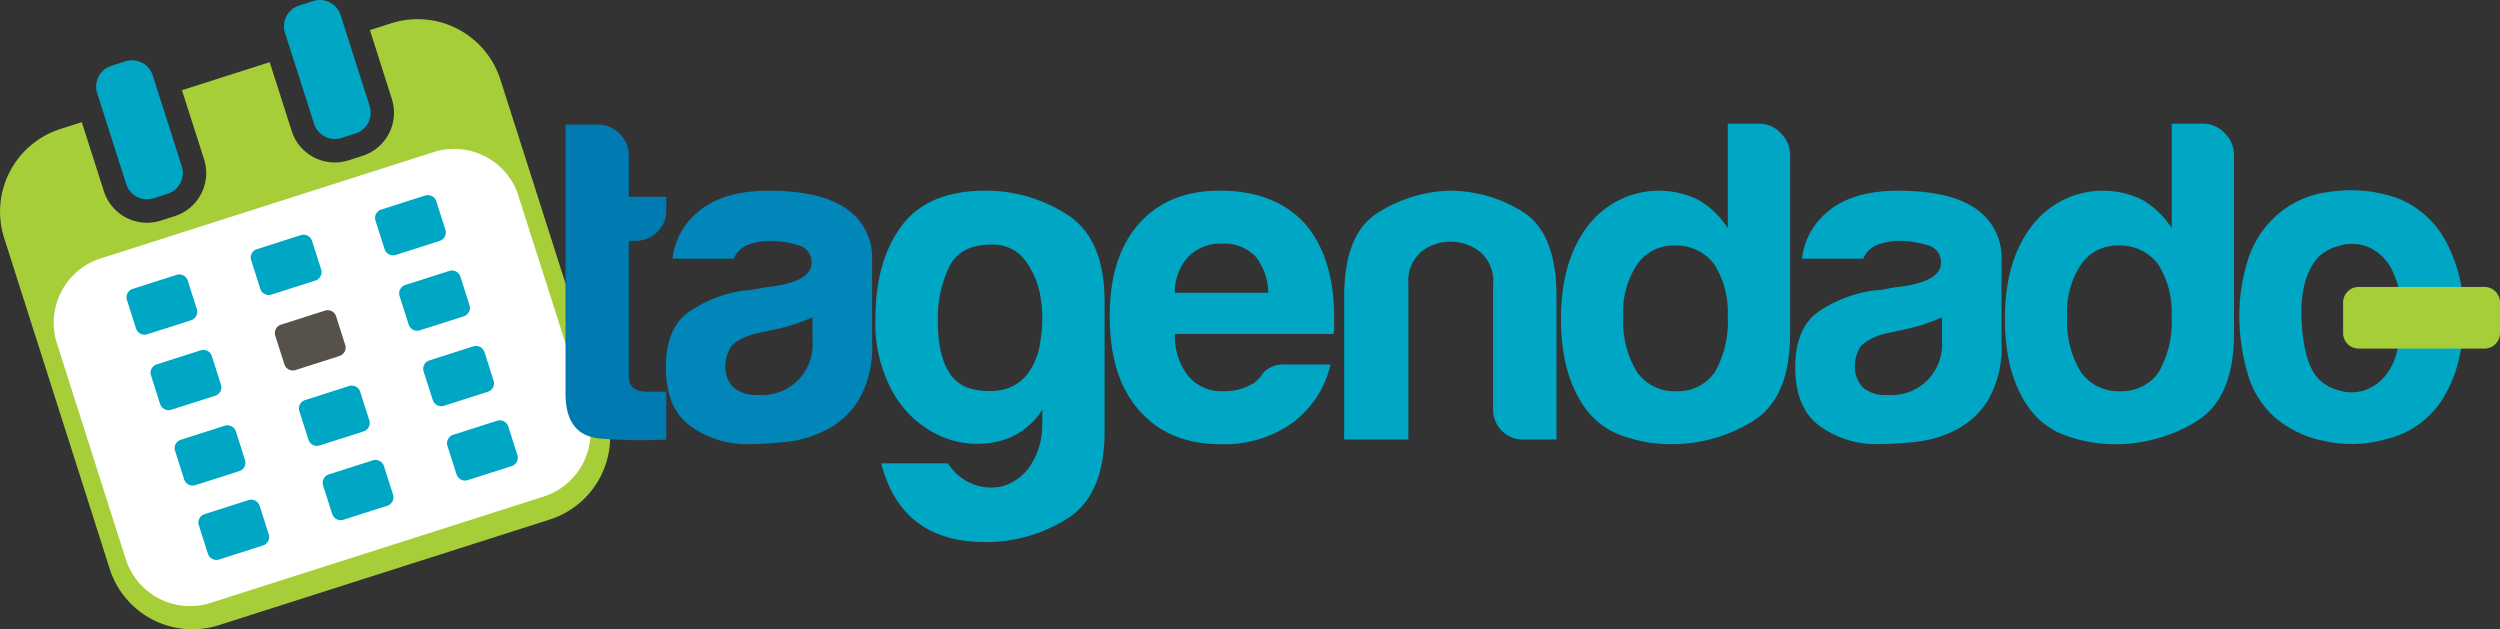 <svg xmlns="http://www.w3.org/2000/svg" width="282.313" height="71.066" viewBox="0 0 282.313 71.066"><rect x="0" y="0" width="282.313" height="71.066" fill="#333333" stroke="none"/><defs><style>.a,.g{fill:#00a7c5;}.a,.b,.c,.d{fill-rule:evenodd;}.b{fill:#a6ce39;}.c{fill:#fff;}.d{fill:#56514a;}.e{fill:#007bb2;}.f{fill:#0086b8;}</style></defs><g transform="translate(-0.002 -1.997)"><path class="a" d="M26.291,18.041l1.594-.508a2.463,2.463,0,0,1,3.087,1.594L34.254,29.4a2.463,2.463,0,0,1-1.594,3.087L31.065,33A2.463,2.463,0,0,1,27.978,31.4L24.7,21.129a2.469,2.469,0,0,1,1.594-3.087" transform="translate(-13.723 -8.609)"/><path class="a" d="M74.318,2.621l1.594-.508A2.463,2.463,0,0,1,79,3.708l3.282,10.274a2.463,2.463,0,0,1-1.594,3.087l-1.594.508a2.463,2.463,0,0,1-3.087-1.594L72.723,5.709a2.463,2.463,0,0,1,1.594-3.087" transform="translate(-40.536 0)"/><path class="b" d="M6.8,19.3l2.438-.777,2.5,7.809a5.111,5.111,0,0,0,6.413,3.308l1.59-.508a5.111,5.111,0,0,0,3.308-6.413l-2.5-7.809,9.911-3.162,2.482,7.778a5.111,5.111,0,0,0,6.413,3.308l1.59-.508a5.112,5.112,0,0,0,3.308-6.413L41.776,8.125l2.438-.777A9.808,9.808,0,0,1,56.5,13.686L68.45,51.1a9.807,9.807,0,0,1-6.343,12.288L24.692,75.332A9.808,9.808,0,0,1,12.4,68.994L.465,31.583A9.8,9.8,0,0,1,6.8,19.3" transform="translate(0 -2.73)"/><path class="c" d="M66.179,45.471l7.747,24.262.088.278a7.634,7.634,0,0,1-5.2,9.417L31.586,91.314a7.636,7.636,0,0,1-9.7-4.664l-.088-.278L14.06,62.109l-.088-.278a7.634,7.634,0,0,1,5.2-9.417L56.4,40.528a7.636,7.636,0,0,1,9.7,4.664Z" transform="translate(-7.615 -21.295)"/><path class="a" d="M102.806,52.585l1.02,3.2.013.035a1,1,0,0,1-.685,1.241l-4.907,1.568a1.007,1.007,0,0,1-1.276-.614l-.013-.035-1.02-3.2-.013-.035a1,1,0,0,1,.685-1.241l4.907-1.568a1.007,1.007,0,0,1,1.276.614Z" transform="translate(-53.53 -27.852)"/><path class="a" d="M71.031,62.729l1.02,3.2.013.035A1,1,0,0,1,71.38,67.2l-4.912,1.568a1,1,0,0,1-1.276-.614l-.013-.035-1.02-3.2-.013-.04a1,1,0,0,1,.685-1.241l4.907-1.568a1.007,1.007,0,0,1,1.276.614Z" transform="translate(-35.787 -33.514)"/><path class="a" d="M108.966,71.865l1.02,3.2L110,75.1a1,1,0,0,1-.685,1.241l-4.907,1.568a1.007,1.007,0,0,1-1.276-.614l-.013-.035-1.02-3.2-.013-.035a1,1,0,0,1,.685-1.241l4.907-1.568a1.007,1.007,0,0,1,1.276.614Z" transform="translate(-56.97 -38.617)"/><path class="d" d="M77.186,82.015l1.02,3.2.013.035a1,1,0,0,1-.685,1.241l-4.907,1.568a1,1,0,0,1-1.276-.614l-.013-.035-1.02-3.2-.013-.035a1,1,0,0,1,.685-1.241L75.9,81.365a1.007,1.007,0,0,1,1.276.614Z" transform="translate(-39.226 -44.284)"/><path class="a" d="M45.416,92.165l1.02,3.2.013.035a1,1,0,0,1-.685,1.241l-4.907,1.568a1.007,1.007,0,0,1-1.276-.614l-.013-.035-1.02-3.2-.013-.035a1,1,0,0,1,.685-1.241l4.907-1.568a1,1,0,0,1,1.276.614Z" transform="translate(-21.489 -49.95)"/><path class="a" d="M115.121,91.149l1.02,3.2.013.035a1,1,0,0,1-.685,1.241l-4.907,1.568a1.007,1.007,0,0,1-1.276-.614l-.013-.035-1.025-3.2-.013-.035a1,1,0,0,1,.685-1.241l4.907-1.568a1.007,1.007,0,0,1,1.276.614Z" transform="translate(-60.403 -49.381)"/><path class="a" d="M83.346,101.295l1.02,3.2.013.035a1,1,0,0,1-.685,1.241l-4.907,1.568a1,1,0,0,1-1.276-.614l-.013-.035-1.02-3.2-.013-.035a1,1,0,0,1,.685-1.241l4.907-1.568a1.007,1.007,0,0,1,1.276.614Z" transform="translate(-42.666 -55.048)"/><path class="a" d="M51.566,111.445l1.02,3.2.013.035a1,1,0,0,1-.685,1.241l-4.907,1.568a1.007,1.007,0,0,1-1.276-.614l-.013-.035-1.02-3.2-.013-.035a1,1,0,0,1,.685-1.241l4.907-1.568a1.007,1.007,0,0,1,1.276.614Z" transform="translate(-24.922 -60.715)"/><path class="a" d="M121.2,110.165l1.02,3.2.013.035a1,1,0,0,1-.685,1.241l-4.907,1.568a1.007,1.007,0,0,1-1.276-.614l-.013-.035-1.02-3.2-.013-.035a1,1,0,0,1,.685-1.241l4.907-1.568a1.007,1.007,0,0,1,1.276.614Z" transform="translate(-63.798 -60)"/><path class="a" d="M89.416,120.3l1.02,3.2.013.035a1,1,0,0,1-.685,1.241l-4.907,1.568a1.007,1.007,0,0,1-1.276-.614l-.013-.035-1.02-3.2-.013-.035a1,1,0,0,1,.685-1.241l4.907-1.568a1.007,1.007,0,0,1,1.276.614Z" transform="translate(-46.055 -65.661)"/><path class="a" d="M57.636,130.455l1.02,3.2.013.035a1,1,0,0,1-.685,1.241L53.078,136.5a1.007,1.007,0,0,1-1.276-.614l-.013-.035-1.02-3.2-.013-.035a1,1,0,0,1,.685-1.241l4.907-1.568a1.007,1.007,0,0,1,1.276.614Z" transform="translate(-28.311 -71.328)"/><path class="a" d="M39.256,72.875l1.02,3.2.013.035a1,1,0,0,1-.685,1.241L34.7,78.917a1.007,1.007,0,0,1-1.276-.614l-.013-.035-1.02-3.2-.013-.035a1,1,0,0,1,.685-1.241l4.907-1.568a1.007,1.007,0,0,1,1.276.614Z" transform="translate(-18.05 -39.181)"/><path class="e" d="M155.963,69.416a52.319,52.319,0,0,1-7.389-.106q-3.982-.3-3.984-5.062V33.86h3.732a3.3,3.3,0,0,1,2.381,1.034,3.366,3.366,0,0,1,1.034,2.478v4.638h4.231v1.453a3.332,3.332,0,0,1-1.034,2.531,3.445,3.445,0,0,1-2.478.989h-.724V62.265c0,1.175.689,1.753,2.063,1.753h2.169Z" transform="translate(-80.725 -17.789)"/><path class="f" d="M188.451,77.715a12.784,12.784,0,0,1-4.6,1.4,42.378,42.378,0,0,1-4.293.256,10.825,10.825,0,0,1-6.519-2.019q-2.789-2.014-2.8-6.665c0-2.9.848-4.965,2.54-6.21A14.553,14.553,0,0,1,179.246,62a5.838,5.838,0,0,0,1.241-.15,16.545,16.545,0,0,1,1.656-.265c3.034-.406,4.549-1.307,4.549-2.681a1.959,1.959,0,0,0-1.6-2.019,10.653,10.653,0,0,0-2.946-.468,7.373,7.373,0,0,0-2.584.424,2.838,2.838,0,0,0-1.647,1.586h-6.921a7.991,7.991,0,0,1,2.893-5.291q2.789-2.378,7.955-2.381c3.865,0,6.753.654,8.688,1.966a6.631,6.631,0,0,1,3,5.786v9.4a11.915,11.915,0,0,1-1.5,6.462,9.288,9.288,0,0,1-3.578,3.352M186.8,65.034a19.285,19.285,0,0,1-4.037,1.338c-1.586.345-2.381.521-2.381.521a6.232,6.232,0,0,0-2.7,1.338,4.181,4.181,0,0,0-.724,2.275,3.32,3.32,0,0,0,.936,2.478,3.892,3.892,0,0,0,2.69.83,5.729,5.729,0,0,0,6.215-6.2V65.034Z" transform="translate(-95.046 -27.219)"/><path class="g" d="M230.861,65.308q0,7.129,4.134,7.9t6.1-1.9a7.82,7.82,0,0,0,1.352-3.573,14.876,14.876,0,0,0,.044-4.806,9.558,9.558,0,0,0-1.7-4.231,4.528,4.528,0,0,0-3.922-1.86c-2.345,0-3.935.866-4.753,2.584a13.316,13.316,0,0,0-1.25,5.888m11.8,11.9V75.454a7.979,7.979,0,0,1-5.018,3.617,10.324,10.324,0,0,1-6.263-.521,11.653,11.653,0,0,1-5.336-4.594,15.787,15.787,0,0,1-2.222-8.838q0-6.413,2.946-10.388t9.47-3.98a16.906,16.906,0,0,1,9.214,2.69q4.247,2.683,4.24,9.92V77.927q0,7.235-4.24,9.867a17.174,17.174,0,0,1-9.209,2.637q-9.5,0-11.771-8.891h7.54a5.764,5.764,0,0,0,5.945,2.637,5.625,5.625,0,0,0,3.1-2.019A8.3,8.3,0,0,0,242.658,77.207Z" transform="translate(-124.96 -27.219)"/><path class="g" d="M291.079,62.271h10.539a6.618,6.618,0,0,0-1.444-4.117,4.95,4.95,0,0,0-3.821-1.435,5.057,5.057,0,0,0-3.723,1.435,5.875,5.875,0,0,0-1.55,4.117m12.4,8.1h5.168a11.287,11.287,0,0,1-4.337,6.612,13.151,13.151,0,0,1-8.061,2.381q-5.89,0-9.209-3.829-3.319-3.717-3.317-10.645,0-6.612,3.211-10.327,3.319-3.823,9.209-3.829,6.2,0,9.611,3.715,3.306,3.81,3.308,10.627V66.2a1.75,1.75,0,0,1-.106.724H291.079a7.194,7.194,0,0,0,1.55,4.788,4.856,4.856,0,0,0,4.028,1.665,5.826,5.826,0,0,0,3-.733,1.318,1.318,0,0,0,.565-.362c.177-.168.362-.362.574-.574a2.239,2.239,0,0,1,.769-.83A3.157,3.157,0,0,1,303.477,70.367Z" transform="translate(-158.403 -27.208)"/><path class="g" d="M367.63,78.846H364a3.374,3.374,0,0,1-3.52-3.52V61.271A4.268,4.268,0,0,0,359,57.654a5.4,5.4,0,0,0-3.352-1.14,5.166,5.166,0,0,0-3.291,1.14,4.327,4.327,0,0,0-1.444,3.617V78.846H343.66V62.733c0-4.682,1.228-7.822,3.67-9.4a16.04,16.04,0,0,1,8.114-2.584,15.625,15.625,0,0,1,8.37,2.372q3.823,2.378,3.821,9.611V78.846Z" transform="translate(-191.868 -27.219)"/><path class="g" d="M406.132,55.347a10.865,10.865,0,0,0,1.55,6.316,5.148,5.148,0,0,0,4.452,2.169,5.05,5.05,0,0,0,4.346-2.169,11.452,11.452,0,0,0,1.444-6.316,10.012,10.012,0,0,0-1.55-5.9,5.389,5.389,0,0,0-4.452-2.072,4.939,4.939,0,0,0-4.24,2.169,9.563,9.563,0,0,0-1.55,5.8m11.8-21.727h3.52a3.319,3.319,0,0,1,2.487,1.087,3.443,3.443,0,0,1,1.034,2.434V57.3q0,7.341-4.24,9.929a17.444,17.444,0,0,1-9.218,2.584,16.119,16.119,0,0,1-5.274-.883,8.64,8.64,0,0,1-4.143-2.84q-3-3.823-3-10.433,0-6.519,3-10.441a10.1,10.1,0,0,1,12.522-2.995,9.886,9.886,0,0,1,3.317,3.2V33.62Z" transform="translate(-222.821 -17.655)"/><path class="g" d="M477.2,77.715a12.784,12.784,0,0,1-4.6,1.4,42.378,42.378,0,0,1-4.293.256,10.825,10.825,0,0,1-6.519-2.019q-2.789-2.014-2.8-6.665c0-2.9.848-4.965,2.54-6.21A14.553,14.553,0,0,1,468,62a5.838,5.838,0,0,0,1.241-.15,16.544,16.544,0,0,1,1.656-.265c3.034-.406,4.549-1.307,4.549-2.681a1.959,1.959,0,0,0-1.6-2.019,10.653,10.653,0,0,0-2.946-.468,7.373,7.373,0,0,0-2.584.424,2.826,2.826,0,0,0-1.647,1.586h-6.921a7.991,7.991,0,0,1,2.893-5.291q2.789-2.378,7.955-2.381,5.791,0,8.688,1.966a6.631,6.631,0,0,1,3,5.786v9.4a11.915,11.915,0,0,1-1.5,6.462,9.288,9.288,0,0,1-3.578,3.352m-1.648-12.681a19.284,19.284,0,0,1-4.037,1.338c-1.586.345-2.381.521-2.381.521a6.232,6.232,0,0,0-2.7,1.338,4.182,4.182,0,0,0-.724,2.275,3.32,3.32,0,0,0,.936,2.478,3.892,3.892,0,0,0,2.69.83,5.729,5.729,0,0,0,6.215-6.2Z" transform="translate(-256.259 -27.219)"/><path class="g" d="M519.627,55.347a10.866,10.866,0,0,0,1.55,6.316,5.148,5.148,0,0,0,4.452,2.169,5.05,5.05,0,0,0,4.346-2.169,11.453,11.453,0,0,0,1.444-6.316,10.012,10.012,0,0,0-1.55-5.9,5.4,5.4,0,0,0-4.452-2.072,4.939,4.939,0,0,0-4.24,2.169,9.562,9.562,0,0,0-1.55,5.8m11.8-21.727h3.52a3.319,3.319,0,0,1,2.487,1.087,3.443,3.443,0,0,1,1.034,2.434V57.3q0,7.341-4.24,9.929a17.44,17.44,0,0,1-9.214,2.584,16.119,16.119,0,0,1-5.274-.883,8.641,8.641,0,0,1-4.143-2.84q-3-3.823-3-10.433,0-6.519,3-10.441a10.1,10.1,0,0,1,12.522-2.995,9.886,9.886,0,0,1,3.317,3.2V33.62Z" transform="translate(-286.19 -17.655)"/><path class="g" d="M581.51,58.126q-2.167,2.378-1.957,7.08c.133,3.132.724,5.318,1.753,6.559a4.6,4.6,0,0,0,2.169,1.391,4.927,4.927,0,0,0,3.149.106,5.3,5.3,0,0,0,2.849-2.328c.822-1.237,1.268-3.238,1.338-5.989a10.461,10.461,0,0,0-1.193-5.583,5.361,5.361,0,0,0-2.734-2.381,5.041,5.041,0,0,0-3.105-.053,5.654,5.654,0,0,0-2.27,1.2m-4.947,18.193a10.31,10.31,0,0,1-3.105-5.018,23.078,23.078,0,0,1-.928-6.559,20.61,20.61,0,0,1,.777-5.583,11.482,11.482,0,0,1,2.425-4.647,10.748,10.748,0,0,1,6.921-3.67,15.9,15.9,0,0,1,7.654.671,10.587,10.587,0,0,1,5.786,5.38,17.059,17.059,0,0,1,1.753,7.955,19.5,19.5,0,0,1-.724,5.68,14.61,14.61,0,0,1-1.86,4.037,10.345,10.345,0,0,1-6.307,4.231,14.12,14.12,0,0,1-6.868.159A12.146,12.146,0,0,1,576.563,76.319Z" transform="translate(-319.649 -27.17)"/><path class="b" d="M600.809,75.36h14.218a1.753,1.753,0,0,1,1.749,1.749v3.463a1.753,1.753,0,0,1-1.749,1.749H600.809a1.753,1.753,0,0,1-1.749-1.749V77.109a1.759,1.759,0,0,1,1.749-1.749" transform="translate(-334.461 -40.959)"/></g></svg>